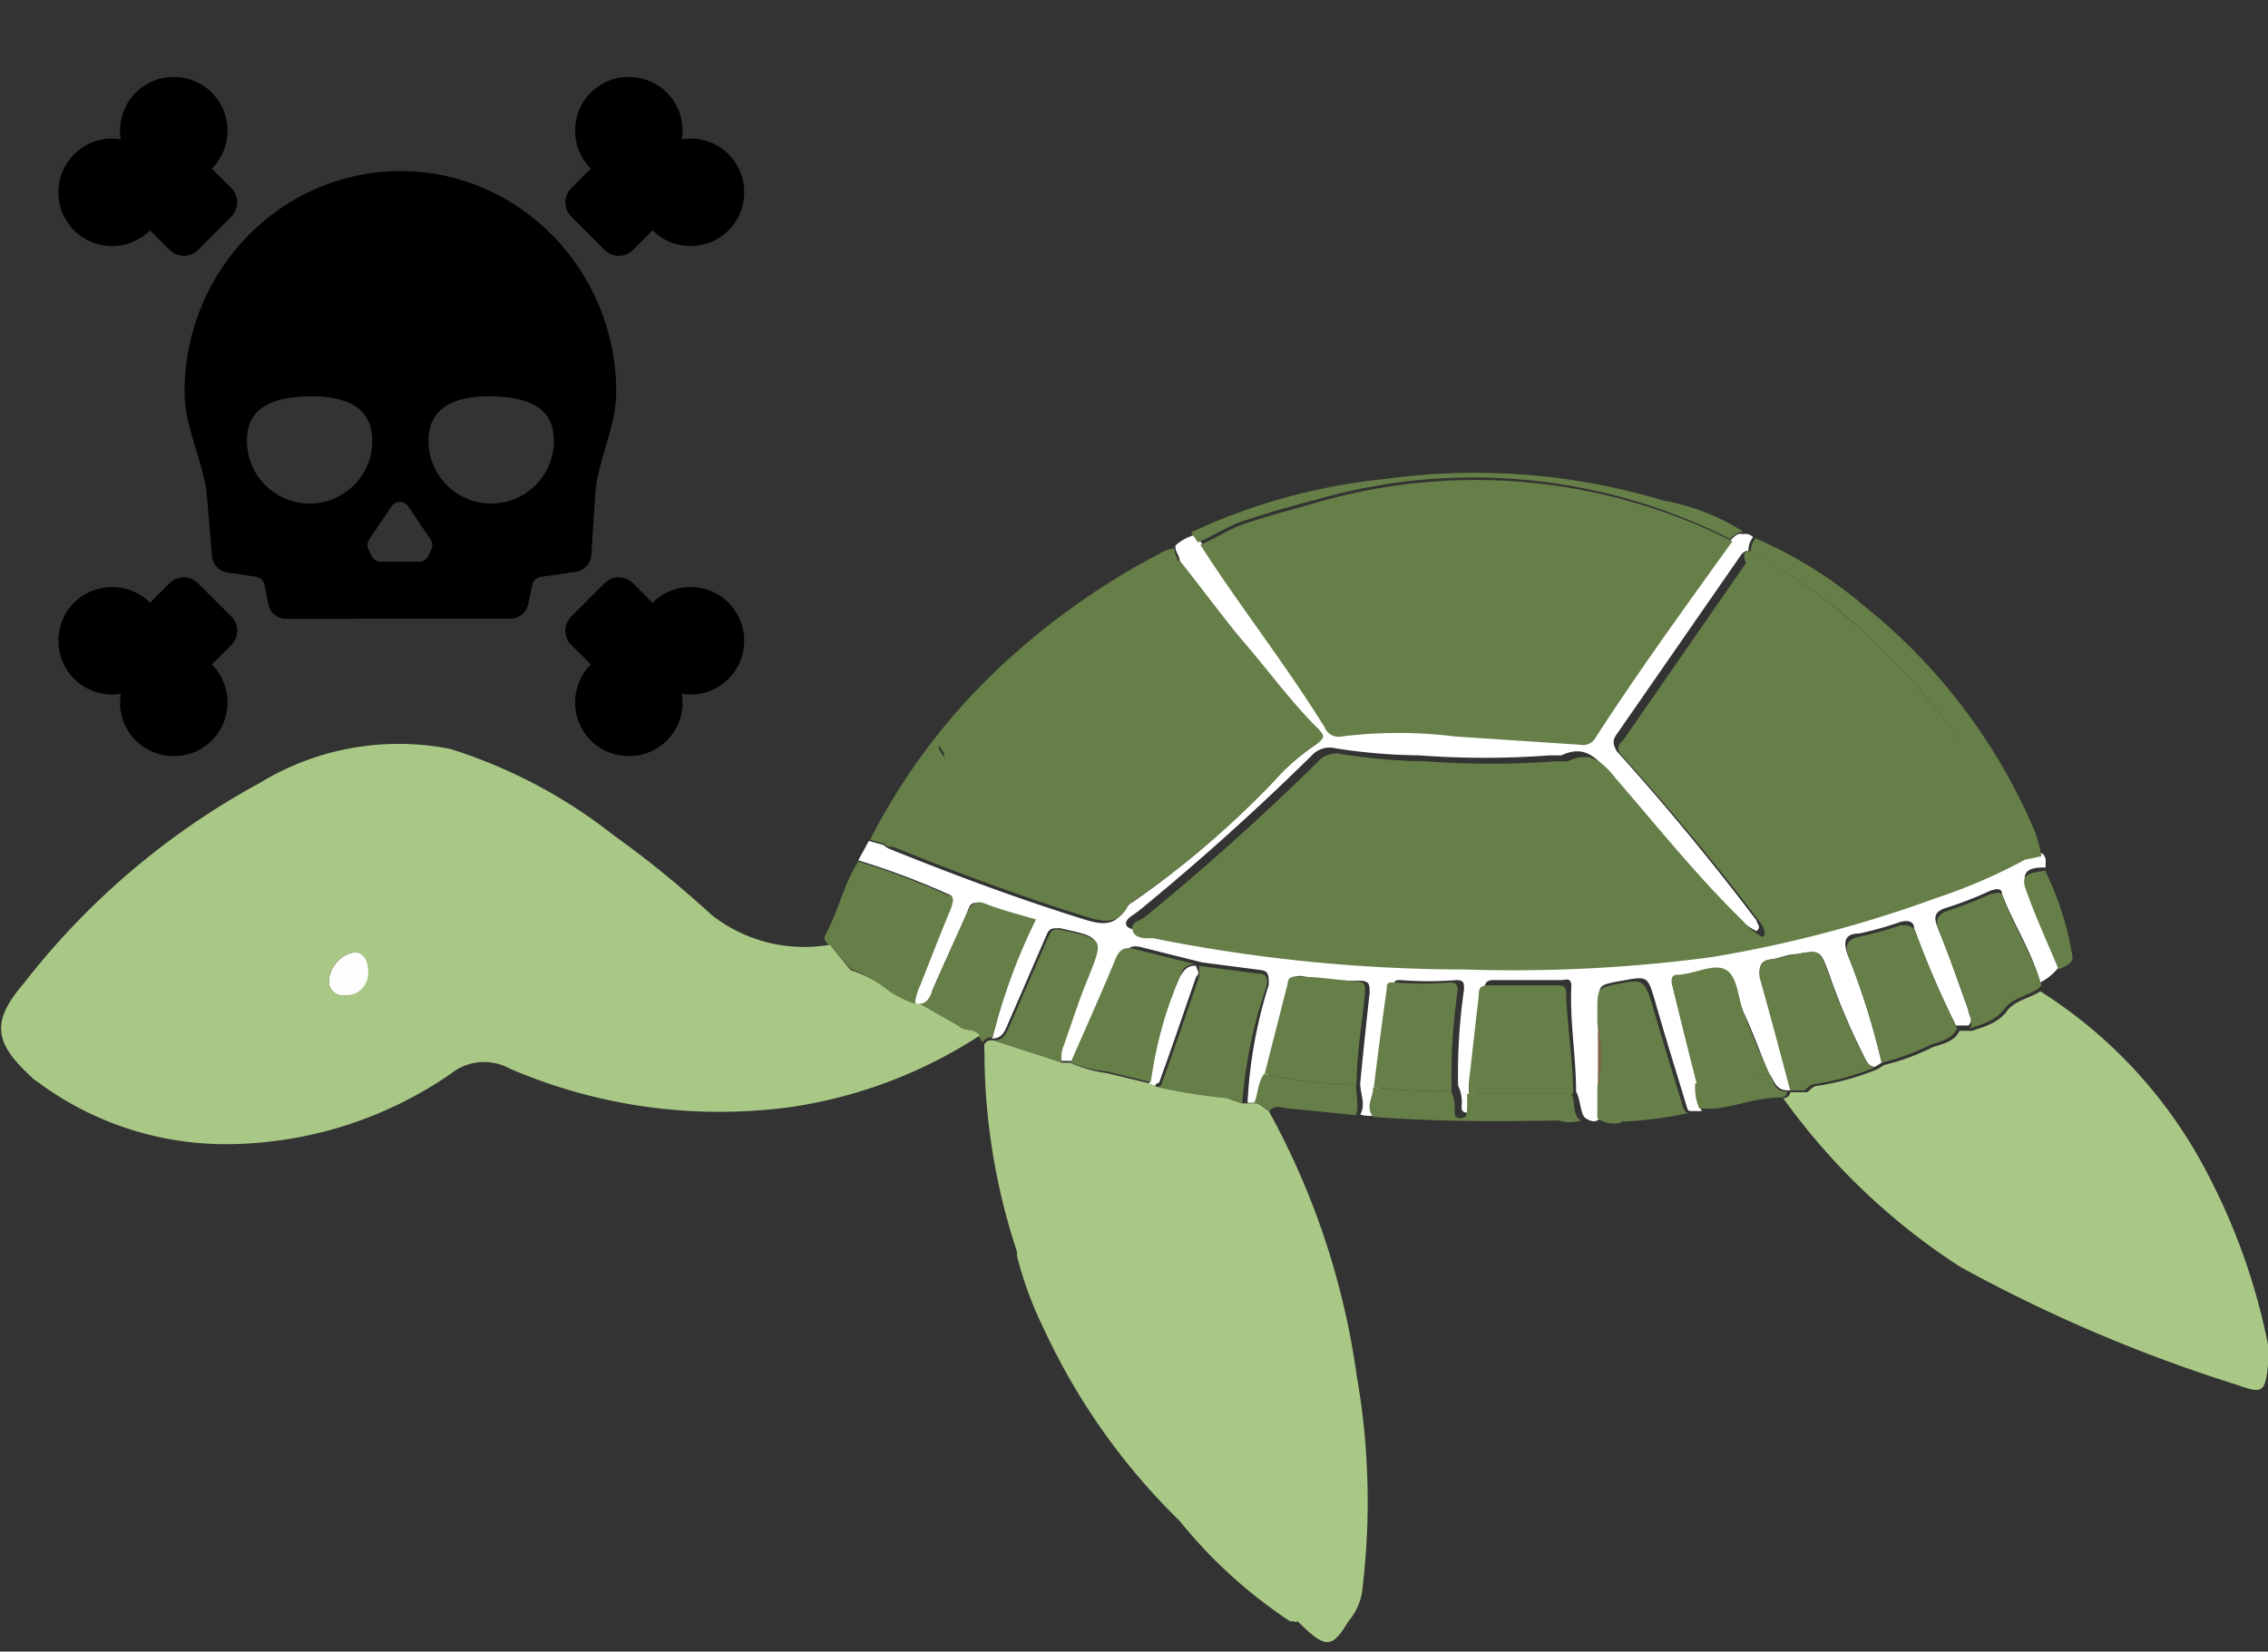 <svg width="38.45" height="28" xmlns="http://www.w3.org/2000/svg">
 <rect width="100%" height="100%" fill="#333333" stroke="none"/>
 <defs>
  <style>.cls-1{fill:#fff;}.cls-2{fill:#667e47;}.cls-3{fill:#7f644c;}.cls-4{fill:#fefefe;}.cls-5{fill:#a9c885;}</style>
 </defs>
 <title>Recurso 5iconos</title>
 <g>
  <title>background</title>
  <rect fill="none" id="canvas_background" height="30" width="40.45" y="-1" x="-1"/>
 </g>
 <g>
  <title>Layer 1</title>
  <g id="Capa_2">
   <g id="ëÎÓÈ_1">
    <path id="svg_1" d="m31.9,18.016l-0.11,0.07c-0.13,0 -0.16,-0.13 -0.21,-0.22a11.36,11.36 0 0 1 -0.58,-1.38c-0.14,-0.38 -0.15,-0.38 -0.54,-0.31c-0.15,0 -0.29,0.07 -0.44,0.09s-0.22,0.13 -0.18,0.3c0.18,0.64 0.35,1.28 0.52,1.92l-0.05,0c-0.22,0 -0.23,-0.19 -0.33,-0.3c-0.14,-0.35 -0.27,-0.7 -0.41,-1s-0.13,-0.64 -0.31,-0.73s-0.54,0.05 -0.83,0.09l0,0c-0.08,0 -0.1,0.06 -0.08,0.14c0.14,0.57 0.28,1.14 0.43,1.72a0.89,0.89 0 0 0 0.07,0.43l-0.17,0c-0.05,0 -0.06,0 -0.08,-0.06c-0.18,-0.6 -0.37,-1.2 -0.54,-1.8c-0.13,-0.43 -0.12,-0.43 -0.56,-0.35s-0.4,0.07 -0.37,0.49a0,0 0 0 0 0,0.05l0,1.79c-0.07,0.08 -0.16,0.06 -0.25,0s-0.08,-0.31 -0.16,-0.45c0,-0.6 -0.11,-1.19 -0.08,-1.79c0,-0.14 -0.09,-0.11 -0.15,-0.1l-1.18,0c-0.13,0 -0.14,0.08 -0.15,0.18c-0.06,0.5 -0.11,1 -0.17,1.48l0,0.07l0,0.11a2.46,2.46 0 0 1 0,0.28c0,0.07 0,0.14 -0.11,0.13s-0.1,-0.06 -0.1,-0.13a0.63,0.63 0 0 0 -0.06,-0.33a9.85,9.85 0 0 1 0.1,-1.63c0,-0.11 0,-0.16 -0.13,-0.16a5.93,5.93 0 0 1 -0.94,0c-0.08,0 -0.12,0 -0.13,0.11c-0.08,0.56 -0.15,1.11 -0.22,1.67c0,0.17 -0.15,0.33 0,0.5a0.65,0.65 0 0 1 -0.34,0c0.1,-0.17 0,-0.35 0,-0.53c0.05,-0.51 0.1,-1 0.16,-1.53c0,-0.14 0,-0.2 -0.15,-0.21c-0.34,0 -0.68,0 -1,-0.08c-0.11,0 -0.14,0 -0.16,0.12l-0.39,1.53c-0.11,0.15 -0.1,0.34 -0.17,0.5l-0.2,0a7.85,7.85 0 0 1 0.36,-2c0,-0.16 0,-0.23 -0.13,-0.25l-1,-0.13l-1,-0.25c-0.2,-0.06 -0.29,0 -0.36,0.19c-0.24,0.58 -0.5,1.16 -0.75,1.73l-0.27,0a0.53,0.53 0 0 1 0,-0.28c0.14,-0.39 0.26,-0.78 0.42,-1.16c0.26,-0.66 0.27,-0.65 -0.45,-0.81c-0.14,0 -0.18,0 -0.23,0.12l-0.66,1.52c-0.05,0.12 -0.1,0.23 -0.26,0.23l0,0a9.94,9.94 0 0 1 0.73,-2c-0.28,-0.08 -0.57,-0.16 -0.84,-0.26s-0.26,0 -0.33,0.16c-0.19,0.43 -0.39,0.86 -0.58,1.3c0,0.11 -0.09,0.21 -0.22,0.23l-0.07,-0.02a0.9,0.9 0 0 1 0.09,-0.33c0.17,-0.43 0.34,-0.87 0.52,-1.3c0,-0.09 0.08,-0.19 -0.05,-0.23a12.73,12.73 0 0 0 -1.52,-0.57l0.18,-0.33l0.25,0.07s0.07,0.06 0.11,0.07c1.09,0.44 2.19,0.85 3.32,1.2c0.27,0.08 0.5,0.11 0.66,-0.19a0.36,0.36 0 0 1 0.13,-0.11a15.5,15.5 0 0 0 2.34,-2a3.94,3.94 0 0 1 0.75,-0.66c0.15,-0.1 0.11,-0.14 0,-0.25c-0.42,-0.45 -0.83,-0.92 -1.21,-1.41s-0.74,-0.96 -1.08,-1.47c0,-0.09 -0.09,-0.16 -0.07,-0.26a0.8,0.8 0 0 1 0.34,-0.18l0.12,0.17c0.68,1 1.43,2 2.07,3.06a0.25,0.25 0 0 0 0.28,0.15a7.8,7.8 0 0 1 1.93,0l2.12,0.14a0.24,0.24 0 0 0 0.21,-0.08c0.73,-1.13 1.53,-2.23 2.32,-3.33c0.07,-0.06 0.12,-0.15 0.23,-0.12a0.18,0.18 0 0 1 0.17,0.05a0.38,0.38 0 0 0 -0.08,0.23c-0.07,0 -0.11,0.05 -0.15,0.11l-2.08,3c-0.09,0.12 -0.05,0.2 0,0.29c0.83,0.92 1.62,1.88 2.37,2.87c0,0.06 0.09,0.1 0,0.18a0.93,0.93 0 0 1 -0.33,-0.26c-0.78,-0.76 -1.45,-1.6 -2.16,-2.42c-0.24,-0.28 -0.44,-0.48 -0.82,-0.3c-0.06,0 -0.14,0 -0.2,0a14.82,14.82 0 0 1 -2.21,0a9.72,9.72 0 0 1 -1.42,-0.12a0.41,0.41 0 0 0 -0.4,0.12q-1.41,1.39 -2.94,2.64c-0.09,0.07 -0.22,0.13 -0.21,0.22s0.19,0.1 0.29,0.14l0.06,0a26.89,26.89 0 0 0 5.29,0.53a25.35,25.35 0 0 0 4.27,-0.16a21.13,21.13 0 0 0 3.8,-1a9.29,9.29 0 0 0 1.49,-0.64l0.33,-0.07a0.17,0.17 0 0 1 0.06,0.16l0,0.08l0,0c-0.16,0 -0.44,0 -0.33,0.31c0.16,0.46 0.37,0.91 0.56,1.37a0.92,0.92 0 0 1 -0.32,0.27c-0.15,-0.53 -0.46,-1 -0.65,-1.5c0,-0.12 -0.13,-0.08 -0.21,-0.05a6.3,6.3 0 0 1 -0.72,0.28c-0.2,0.06 -0.24,0.14 -0.16,0.34c0.19,0.46 0.35,0.93 0.52,1.4c0,0.08 0.1,0.17 0,0.26l-0.21,0a16.07,16.07 0 0 1 -0.71,-1.65c0,-0.13 -0.13,-0.14 -0.25,-0.1a5.76,5.76 0 0 1 -0.68,0.19c-0.23,0 -0.28,0.12 -0.2,0.35a12.38,12.38 0 0 1 0.58,1.84z" class="cls-1"/>
    <path id="svg_2" d="m27.48,19.016c0.18,-0.21 0.44,-0.16 0.66,-0.16a1.42,1.42 0 0 0 0.42,-0.05s0,0.07 0.08,0.06a6.46,6.46 0 0 1 -1.16,0.15z" class="cls-2"/>
    <path id="svg_3" d="m34.67,14.756l0,0z" class="cls-3"/>
    <path id="svg_4" d="m21.06,18.706l-0.25,-0.09a9.81,9.81 0 0 1 -1.19,-0.19s0.07,0 0.08,-0.07c0.22,-0.6 0.42,-1.2 0.63,-1.8c0,-0.07 0,-0.12 0,-0.18l0,0l1,0.13c0.16,0 0.17,0.09 0.13,0.25a7.85,7.85 0 0 0 -0.4,1.95z" class="cls-2"/>
    <path id="svg_5" d="m20.28,16.376c0,0.06 0.08,0.11 0,0.18c-0.21,0.6 -0.41,1.2 -0.63,1.8c0,0 -0.05,0 -0.08,0.07l-0.09,-0.05a7,7 0 0 1 0.52,-1.81c0.07,-0.12 0.14,-0.21 0.28,-0.19z" class="cls-1"/>
    <path id="svg_6" d="m29.65,9.336a10.25,10.25 0 0 1 1.51,1a11.57,11.57 0 0 1 1.84,1.91a11.34,11.34 0 0 1 1.18,2.13c0,0.07 0.05,0.16 0.13,0.21a9.29,9.29 0 0 1 -1.49,0.64a21.13,21.13 0 0 1 -3.8,1a25.35,25.35 0 0 1 -4.18,0.21a26.89,26.89 0 0 1 -5.29,-0.53l-0.06,0c-0.1,0 -0.26,0 -0.29,-0.14s0.12,-0.15 0.21,-0.22q1.53,-1.25 2.94,-2.64a0.41,0.41 0 0 1 0.4,-0.12a9.72,9.72 0 0 0 1.42,0.12a14.82,14.82 0 0 0 2.21,0c0.06,0 0.14,0 0.2,0c0.38,-0.18 0.58,0 0.82,0.3c0.71,0.82 1.38,1.66 2.16,2.42a0.93,0.93 0 0 0 0.33,0.26c0.06,-0.08 0,-0.12 0,-0.18c-0.75,-1 -1.54,-1.95 -2.37,-2.87c-0.09,-0.09 -0.13,-0.17 0,-0.29l2.08,-3c-0.06,-0.16 -0.02,-0.21 0.05,-0.21z" class="cls-2"/>
    <path id="svg_7" d="m20.35,9.236c0.26,-0.11 0.51,-0.28 0.76,-0.36c0.41,-0.14 0.89,-0.26 1.26,-0.37a9.66,9.66 0 0 1 7,0.67c-0.79,1.1 -1.59,2.2 -2.32,3.33a0.24,0.24 0 0 1 -0.26,0.12l-2.12,-0.14a7.8,7.8 0 0 0 -1.93,0a0.25,0.25 0 0 1 -0.28,-0.15c-0.68,-1.1 -1.46,-2.08 -2.11,-3.1z" class="cls-2"/>
    <path id="svg_8" d="m14.42,16.426l-0.35,-0.41c-0.05,0 -0.12,-0.1 -0.08,-0.16c0.22,-0.4 0.31,-0.86 0.56,-1.25a12.73,12.73 0 0 1 1.52,0.57c0.13,0 0.08,0.14 0.05,0.23c-0.18,0.43 -0.35,0.87 -0.52,1.3a0.9,0.9 0 0 0 -0.09,0.33a1.65,1.65 0 0 1 -0.46,-0.23a1.93,1.93 0 0 0 -0.63,-0.38z" class="cls-2"/>
    <path id="svg_9" d="m34.61,14.516l-0.33,0.07c-0.08,-0.05 -0.09,-0.14 -0.13,-0.21a11.34,11.34 0 0 0 -1.15,-2.13a11.57,11.57 0 0 0 -1.81,-1.89a10.25,10.25 0 0 0 -1.51,-1a0.38,0.38 0 0 1 0.08,-0.23a7.34,7.34 0 0 1 1.86,1.16a9.77,9.77 0 0 1 2.89,3.84a2.8,2.8 0 0 1 0.1,0.39z" class="cls-2"/>
    <path id="svg_10" d="m27.08,18.956l0,-0.53a2.62,2.62 0 0 0 0,-1.08l0,-0.18l0,0l0,0c0,-0.42 0,-0.42 0.37,-0.49s0.43,-0.08 0.56,0.35c0.17,0.6 0.36,1.2 0.54,1.8a1.42,1.42 0 0 1 -0.42,0.05c-0.22,0 -0.48,-0.05 -0.66,0.16a0.47,0.47 0 0 1 -0.39,-0.08z" class="cls-2"/>
    <path id="svg_11" d="m16.55,17.556c-0.05,-0.14 -0.21,-0.06 -0.29,-0.16l-0.67,-0.38c0.13,0 0.18,-0.12 0.22,-0.23c0.19,-0.44 0.39,-0.87 0.58,-1.3c0.07,-0.15 0.14,-0.24 0.33,-0.16s0.56,0.18 0.84,0.26a9.94,9.94 0 0 0 -0.73,2c-0.07,0 -0.1,0 -0.15,0.06s-0.05,-0.09 -0.13,-0.09z" class="cls-2"/>
    <path id="svg_12" d="m34.55,16.766c-0.18,0.12 -0.43,0.15 -0.57,0.34s-0.37,0.26 -0.59,0.33c0.07,-0.09 0,-0.18 0,-0.26c-0.17,-0.47 -0.33,-0.94 -0.52,-1.4c-0.08,-0.2 0,-0.28 0.16,-0.34a6.3,6.3 0 0 0 0.72,-0.28c0.08,0 0.16,-0.07 0.21,0.05c0.19,0.52 0.5,1 0.65,1.5l-0.06,0.06z" class="cls-2"/>
    <path id="svg_13" d="m15,14.306l-0.25,-0.07a10.66,10.66 0 0 1 2.11,-2.84a12.19,12.19 0 0 1 2.78,-2a0.63,0.63 0 0 1 0.27,-0.1c0,0.1 0.06,0.17 0.07,0.26a0.72,0.72 0 0 0 -0.37,0.13c-0.41,0.25 -0.8,0.52 -1.19,0.8a11.19,11.19 0 0 0 -2.09,2a0.4,0.4 0 0 1 -0.28,0.16c-0.17,0 -0.17,0 -0.06,0.17s0,0.13 -0.06,0.17c-0.15,0.22 -0.32,0.42 -0.45,0.65a3.61,3.61 0 0 1 -0.48,0.67z" class="cls-2"/>
    <path id="svg_14" d="m29.56,9.016c-0.11,0 -0.16,0.06 -0.23,0.12a9.62,9.62 0 0 0 -7,-0.67c-0.42,0.11 -0.85,0.23 -1.26,0.37c-0.25,0.08 -0.5,0.25 -0.76,0.36l-0.12,-0.17a10.2,10.2 0 0 1 3.33,-0.91a11.06,11.06 0 0 1 4.68,0.37a3.79,3.79 0 0 1 1.36,0.53z" class="cls-2"/>
    <path id="svg_15" d="m23.28,18.936c-0.14,-0.17 0,-0.33 0,-0.5a9.72,9.72 0 0 0 1.32,0.06a0.63,0.63 0 0 1 0.06,0.33c0,0.07 0,0.13 0.1,0.13s0.11,-0.06 0.11,-0.13a2.46,2.46 0 0 0 0,-0.28l1.77,0c0.08,0.14 0,0.34 0.16,0.45a0.62,0.62 0 0 1 -0.38,0c-1.03,0.02 -2.09,0.02 -3.14,-0.06z" class="cls-2"/>
    <path id="svg_16" d="m21.52,18.836c-0.09,-0.05 -0.15,-0.14 -0.26,-0.13c0.07,-0.16 0.06,-0.35 0.17,-0.5a6.27,6.27 0 0 0 1.56,0.17c0,0.18 0.05,0.36 0,0.53l-1.1,-0.11c-0.16,-0.01 -0.28,-0.08 -0.37,0.04z" class="cls-2"/>
    <path id="svg_17" d="m34.9,16.436c-0.19,-0.46 -0.4,-0.91 -0.56,-1.37c-0.11,-0.3 0.17,-0.26 0.33,-0.31a5.2,5.2 0 0 1 0.46,1.43c0.04,0.15 -0.13,0.2 -0.23,0.25z" class="cls-2"/>
    <path id="svg_18" d="m30.3,18.506a0.11,0.11 0 0 1 -0.12,0.1c-0.38,0 -0.74,0.15 -1.12,0.19l-0.25,0a0.89,0.89 0 0 1 -0.07,-0.43a7.3,7.3 0 0 0 1.26,-0.16c0.07,0.11 0.08,0.31 0.3,0.3z" class="cls-2"/>
    <path id="svg_19" d="m18.15,18.016c0.25,-0.57 0.51,-1.15 0.75,-1.73c0.07,-0.19 0.16,-0.25 0.36,-0.19l1,0.25l0,0c-0.14,0 -0.21,0.07 -0.25,0.19a7,7 0 0 0 -0.5,1.81l-0.74,-0.18a2.34,2.34 0 0 1 -0.62,-0.15z" class="cls-2"/>
    <path id="svg_20" d="m16.85,17.636c0.16,0 0.21,-0.11 0.26,-0.23l0.66,-1.52c0.05,-0.11 0.09,-0.15 0.23,-0.12c0.72,0.16 0.71,0.15 0.45,0.81c-0.16,0.38 -0.28,0.77 -0.42,1.16a0.53,0.53 0 0 0 -0.03,0.28l-1.15,-0.38z" class="cls-2"/>
    <path id="svg_21" d="m30.59,18.486l-0.24,0c-0.17,-0.64 -0.34,-1.28 -0.52,-1.92c0,-0.17 0,-0.28 0.18,-0.3s0.29,-0.06 0.44,-0.09c0.39,-0.07 0.4,-0.07 0.54,0.31a11.36,11.36 0 0 0 0.59,1.39c0.05,0.09 0.08,0.2 0.21,0.22a4.61,4.61 0 0 1 -1,0.28c-0.11,0 -0.14,0.07 -0.2,0.11z" class="cls-2"/>
    <path id="svg_22" d="m31.9,18.016a12.38,12.38 0 0 0 -0.56,-1.79c-0.08,-0.23 0,-0.31 0.2,-0.35a5.76,5.76 0 0 0 0.68,-0.19c0.12,0 0.2,0 0.25,0.1a16.07,16.07 0 0 0 0.71,1.65c-0.09,0.19 -0.29,0.22 -0.46,0.28a3.83,3.83 0 0 1 -0.82,0.3z" class="cls-2"/>
    <path id="svg_23" d="m15,14.306a3.61,3.61 0 0 0 0.48,-0.74c0.13,-0.23 0.3,-0.43 0.45,-0.65c0,0 0.12,-0.08 0.06,-0.17s-0.11,-0.15 0.06,-0.17a0.4,0.4 0 0 0 0.28,-0.16a11.19,11.19 0 0 1 2.09,-2c0.39,-0.28 0.78,-0.55 1.19,-0.8a0.72,0.72 0 0 1 0.39,-0.11c0.38,0.47 0.76,1 1.13,1.43s0.79,1 1.21,1.41c0.1,0.11 0.14,0.15 0,0.25a3.94,3.94 0 0 0 -0.75,0.66a15.5,15.5 0 0 1 -2.34,2a0.36,0.36 0 0 0 -0.13,0.11c-0.16,0.3 -0.39,0.27 -0.66,0.19c-1.13,-0.35 -2.23,-0.76 -3.32,-1.2c-0.09,0.01 -0.14,-0.03 -0.14,-0.05z" class="cls-2"/>
    <path id="svg_24" d="m26.67,18.546l-1.77,0l0,-0.11l0,-0.07c0.06,-0.49 0.11,-1 0.17,-1.48c0,-0.1 0,-0.18 0.15,-0.18l1.18,0c0.06,0 0.15,0 0.15,0.1c0.01,0.55 0.12,1.14 0.12,1.74z" class="cls-2"/>
    <path id="svg_25" d="m23,18.376a6.27,6.27 0 0 1 -1.56,-0.17l0.39,-1.53c0,-0.08 0.05,-0.13 0.16,-0.12c0.34,0 0.68,0.06 1,0.08c0.15,0 0.16,0.07 0.15,0.21c-0.05,0.51 -0.14,1.02 -0.14,1.53z" class="cls-2"/>
    <path id="svg_26" d="m24.61,18.496a9.72,9.72 0 0 1 -1.32,-0.06c0.07,-0.56 0.14,-1.11 0.22,-1.67c0,-0.08 0,-0.12 0.13,-0.11a5.93,5.93 0 0 0 0.94,0c0.12,0 0.14,0.05 0.13,0.16a9.85,9.85 0 0 0 -0.1,1.68z" class="cls-2"/>
    <path id="svg_27" d="m30,18.206a7.3,7.3 0 0 1 -1.23,0.18c-0.15,-0.58 -0.29,-1.15 -0.43,-1.72c0,-0.08 0,-0.13 0.08,-0.14l0,0c0.29,0 0.62,-0.2 0.83,-0.09s0.21,0.47 0.31,0.73s0.27,0.69 0.44,1.04z" class="cls-2"/>
    <path id="svg_28" d="m27.09,17.346a2.62,2.62 0 0 1 0,1.08l0,-1.08z" class="cls-3"/>
    <path id="svg_29" d="m27.09,17.116l0,0l0,0a0,0 0 0 1 0,0z" class="cls-3"/>
    <path id="svg_30" d="m24.94,18.366l0,0.07l0,-0.07z" class="cls-3"/>
    <path id="svg_31" d="m6.26,16.466a0.38,0.38 0 0 1 -0.4,0.41a0.24,0.24 0 0 1 -0.28,-0.28a0.53,0.53 0 0 1 0.42,-0.45c0.17,-0.01 0.26,0.11 0.26,0.32z" class="cls-4"/>
    <path id="svg_32" d="m38.45,23.016a1.62,1.62 0 0 0 0,-0.22a10.69,10.69 0 0 0 -1,-2.85a8,8 0 0 0 -2.86,-3.14c-0.18,0.12 -0.43,0.15 -0.57,0.34s-0.37,0.26 -0.59,0.33l-0.21,0c-0.09,0.19 -0.29,0.22 -0.46,0.28a3.83,3.83 0 0 1 -0.82,0.3l-0.11,0.07a4.46,4.46 0 0 1 -1,0.28c-0.1,0 -0.13,0.07 -0.19,0.11l-0.24,0l-0.05,0a0.11,0.11 0 0 1 -0.12,0.1a11.08,11.08 0 0 0 3,2.86a25.62,25.62 0 0 0 4.69,2c0.44,0.16 0.48,0.13 0.53,-0.33l0,0l0,-0.13zm-0.46,0.35l0.15,0l-0.15,0z" class="cls-5"/>
    <path id="svg_33" d="m16.26,17.396a1.26,1.26 0 0 1 -0.26,0.13a1.26,1.26 0 0 0 0.26,-0.13l-0.67,-0.38l-0.08,0a1.65,1.65 0 0 1 -0.46,-0.23a1.93,1.93 0 0 0 -0.63,-0.34l-0.35,-0.43a2.54,2.54 0 0 1 -2,-0.5c-0.55,-0.5 -1.07,-0.93 -1.66,-1.35a8.64,8.64 0 0 0 -2.78,-1.47a4.52,4.52 0 0 0 -3.23,0.58a12.78,12.78 0 0 0 -4,3.4c-0.55,0.64 -0.5,1 0.12,1.57a0.48,0.48 0 0 0 0.11,0.09a5.34,5.34 0 0 0 3.33,1.06a6.74,6.74 0 0 0 3.68,-1.19a0.9,0.9 0 0 1 1,-0.09a9,9 0 0 0 4.78,0.65a8,8 0 0 0 3.19,-1.21c-0.11,-0.14 -0.27,-0.06 -0.35,-0.16zm-10.68,-0.8a0.53,0.53 0 0 1 0.42,-0.45c0.14,0 0.24,0.11 0.24,0.32a0.38,0.38 0 0 1 -0.4,0.41a0.24,0.24 0 0 1 -0.26,-0.28z" class="cls-5"/>
    <path id="svg_34" d="m23,23.316a13,13 0 0 0 -1.49,-4.48c-0.09,-0.05 -0.15,-0.14 -0.26,-0.13l-0.2,0l-0.25,-0.09a1,1 0 0 0 0.06,0.16a1,1 0 0 1 -0.06,-0.16a9.81,9.81 0 0 1 -1.19,-0.19l-0.09,-0.05l-0.74,-0.18a2.34,2.34 0 0 1 -0.64,-0.18l-0.14,0l-1.16,-0.38l0,0c-0.07,0 -0.1,0 -0.15,0.06a0.7,0.7 0 0 0 0,0.14a10.78,10.78 0 0 0 0.55,3.38l0,0.07l0,0a6.25,6.25 0 0 0 0.46,1.25a11,11 0 0 0 2.3,3.25a8.19,8.19 0 0 0 1.87,1.7l0,0l0.06,0a0.06,0.06 0 0 0 0.07,0c0.47,0.47 0.58,0.47 0.86,0a1,1 0 0 0 0.24,-0.57a12.34,12.34 0 0 0 -0.1,-3.6z" class="cls-5"/>
   </g>
  </g>
  <g id="svg_61">
   <g transform="matrix(0.019,0,0,0.019,0,0) " id="svg_39">
    <g id="svg_40">
     <path id="svg_41" d="m174.938,401.168c3.514,11.463 7.147,23.318 8.96,35.258c0.741,4.866 3.647,40.261 5.218,59.707c0.602,7.451 6.252,13.508 13.643,14.626l25.821,3.904c3.723,0.563 6.692,3.402 7.417,7.097l3.402,17.401c1.479,7.563 8.108,13.018 15.814,13.014l200.241,-0.119c7.572,-0.005 14.118,-5.283 15.726,-12.682l3.896,-17.915c0.86,-3.536 3.782,-6.193 7.383,-6.717l31.437,-4.566c7.554,-1.097 13.3,-7.344 13.759,-14.964c1.206,-20.008 3.457,-56.434 4.155,-61.425c1.653,-11.784 5.131,-23.432 8.49,-34.764c4.709,-15.857 9.578,-32.225 9.578,-49.248c0.006,-108.709 -86.402,-197.132 -192.608,-197.132s-192.613,88.471 -192.613,197.204c0.001,17.782 5.227,34.834 10.281,51.321zm207.43,-10.032c1.221,-30.877 28.91,-38.641 59.787,-37.421c30.877,1.221 53.249,10.965 52.028,41.842c-1.221,30.877 -27.241,54.918 -58.118,53.697c-30.877,-1.221 -54.918,-27.241 -53.697,-58.118zm-18.166,60.589l20.042,29.679c1.778,2.632 2.021,6.011 0.639,8.871l-2.875,5.951c-1.489,3.081 -4.609,5.038 -8.03,5.038l-17.167,0l-17.167,0c-3.422,0 -6.542,-1.958 -8.03,-5.038l-2.875,-5.951c-1.382,-2.86 -1.138,-6.238 0.639,-8.871l20.042,-29.679c3.536,-5.237 11.246,-5.237 14.782,0zm-91.82,-98.009c30.877,-1.221 58.566,6.543 59.787,37.421c1.221,30.877 -22.82,56.897 -53.697,58.118c-30.877,1.221 -56.897,-22.82 -58.118,-53.697c-1.221,-30.878 21.151,-40.622 52.028,-41.842z"/>
     <path id="svg_42" d="m608.433,124.288c2.402,-14.75 -2.089,-30.405 -13.499,-41.757c-18.326,-18.234 -48.224,-18.566 -66.929,-0.721c-19.558,18.659 -19.834,49.646 -0.828,68.652l-17.47,17.47c-6.98,6.981 -6.98,18.299 0,25.28l29.802,29.802c6.98,6.981 18.299,6.981 25.279,0l17.47,-17.47c19.007,19.007 49.994,18.73 68.652,-0.828c17.845,-18.705 17.512,-48.604 -0.722,-66.929c-11.351,-11.41 -27.005,-15.901 -41.755,-13.499z"/>
     <path id="svg_43" d="m133.907,205.543l17.47,17.47c6.981,6.981 18.299,6.981 25.279,0l29.802,-29.802c6.981,-6.981 6.981,-18.299 0,-25.28l-17.47,-17.47c19.007,-19.006 18.73,-49.993 -0.828,-68.652c-18.705,-17.844 -48.603,-17.512 -66.929,0.722c-11.409,11.352 -15.9,27.007 -13.498,41.757c-14.75,-2.402 -30.404,2.089 -41.757,13.498c-18.234,18.325 -18.567,48.224 -0.722,66.929c18.659,19.558 49.646,19.834 68.653,0.828z"/>
     <path id="svg_44" d="m650.912,538.639c-18.659,-19.559 -49.646,-19.834 -68.652,-0.828l-17.47,-17.47c-6.981,-6.981 -18.299,-6.981 -25.279,0l-29.802,29.802c-6.98,6.981 -6.98,18.299 0,25.28l17.47,17.47c-19.007,19.007 -18.73,49.994 0.828,68.652c18.705,17.845 48.604,17.513 66.929,-0.721c11.41,-11.352 15.901,-27.007 13.499,-41.757c14.75,2.402 30.404,-2.089 41.756,-13.499c18.233,-18.326 18.565,-48.224 0.721,-66.929z"/>
     <path id="svg_45" d="m107.733,619.066c-2.402,14.75 2.089,30.405 13.499,41.757c18.326,18.234 48.224,18.566 66.929,0.721c19.558,-18.659 19.834,-49.646 0.828,-68.652l17.47,-17.47c6.981,-6.98 6.981,-18.299 0,-25.28l-29.802,-29.802c-6.981,-6.981 -18.299,-6.981 -25.279,0l-17.47,17.47c-19.007,-19.007 -49.994,-18.731 -68.652,0.828c-17.845,18.705 -17.513,48.603 0.721,66.929c11.352,11.41 27.006,15.901 41.756,13.499z"/>
    </g>
   </g>
   <g transform="matrix(0.019,0,0,0.019,0,0) " id="svg_46"/>
   <g transform="matrix(0.019,0,0,0.019,0,0) " id="svg_47"/>
   <g transform="matrix(0.019,0,0,0.019,0,0) " id="svg_48"/>
   <g transform="matrix(0.019,0,0,0.019,0,0) " id="svg_49"/>
   <g transform="matrix(0.019,0,0,0.019,0,0) " id="svg_50"/>
   <g transform="matrix(0.019,0,0,0.019,0,0) " id="svg_51"/>
   <g transform="matrix(0.019,0,0,0.019,0,0) " id="svg_52"/>
   <g transform="matrix(0.019,0,0,0.019,0,0) " id="svg_53"/>
   <g transform="matrix(0.019,0,0,0.019,0,0) " id="svg_54"/>
   <g transform="matrix(0.019,0,0,0.019,0,0) " id="svg_55"/>
   <g transform="matrix(0.019,0,0,0.019,0,0) " id="svg_56"/>
   <g transform="matrix(0.019,0,0,0.019,0,0) " id="svg_57"/>
   <g transform="matrix(0.019,0,0,0.019,0,0) " id="svg_58"/>
   <g transform="matrix(0.019,0,0,0.019,0,0) " id="svg_59"/>
   <g transform="matrix(0.019,0,0,0.019,0,0) " id="svg_60"/>
  </g>
 </g>
</svg>